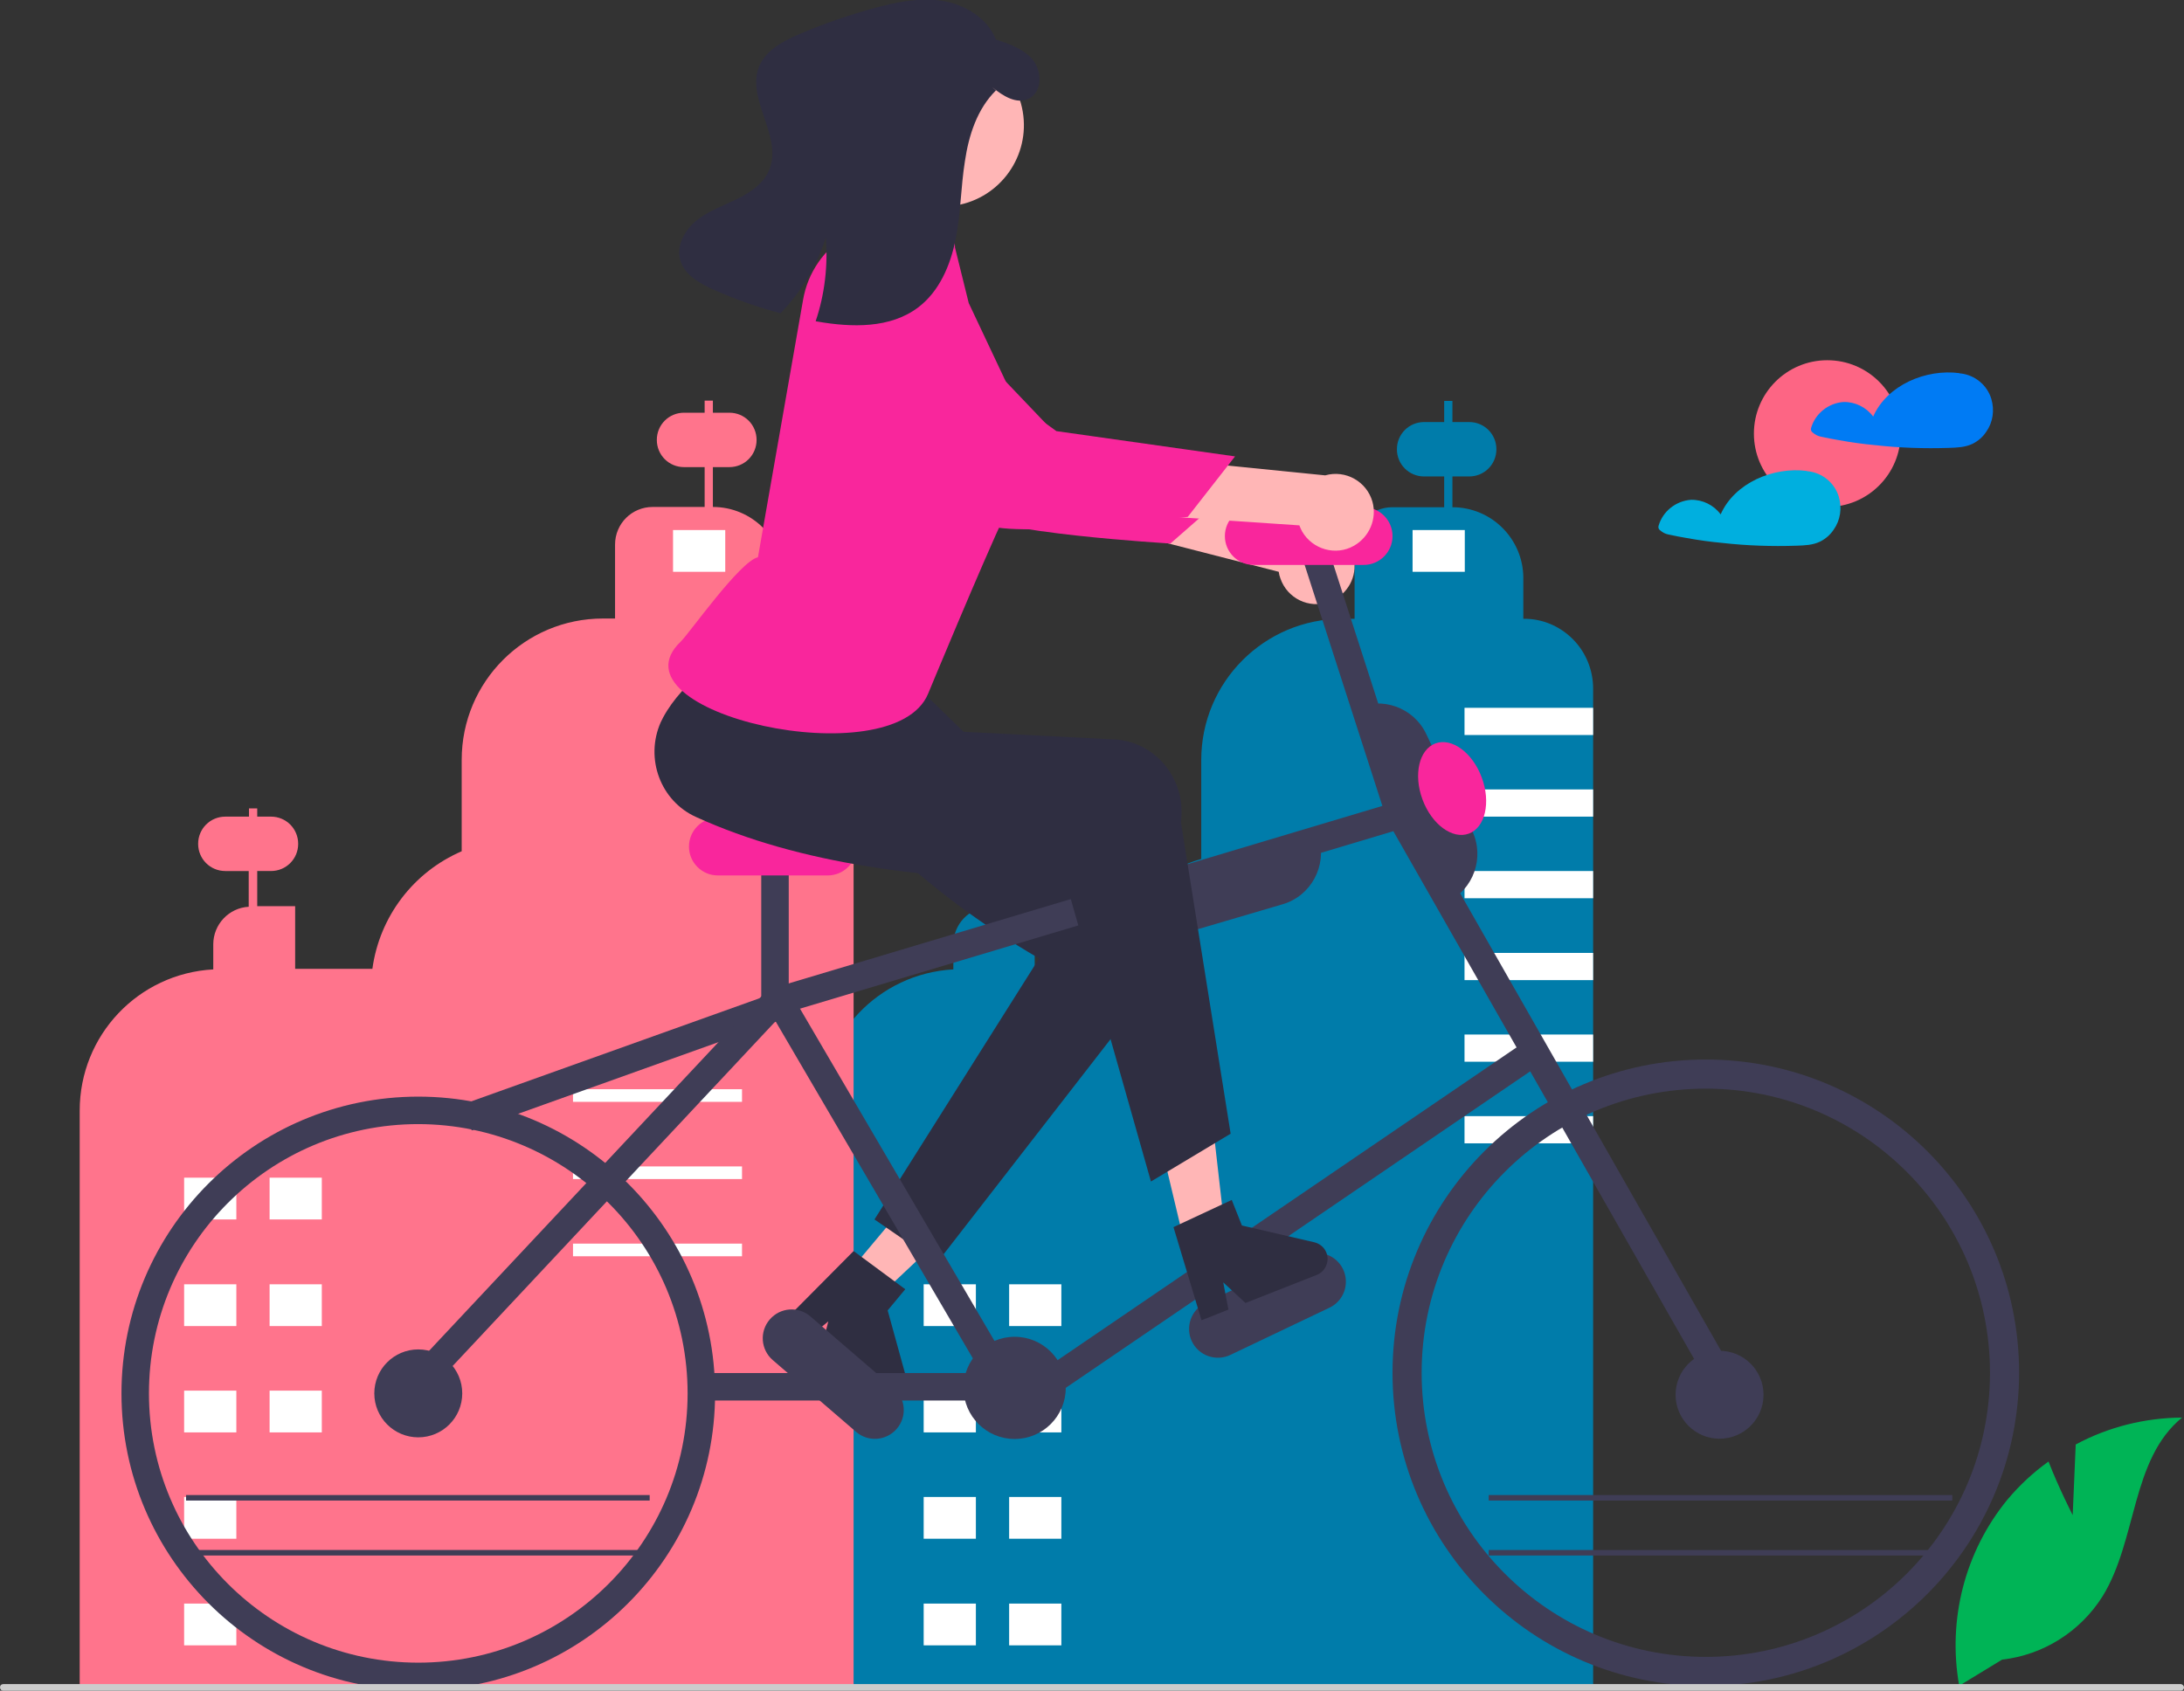 <?xml version="1.0" encoding="utf-8"?>
<!-- Generator: Adobe Illustrator 26.0.1, SVG Export Plug-In . SVG Version: 6.00 Build 0)  -->
<svg version="1.1" id="Layer_1" xmlns="http://www.w3.org/2000/svg" xmlns:xlink="http://www.w3.org/1999/xlink" x="0px" y="0px"
	 viewBox="0 0 794.7 615.3" style="enable-background:new 0 0 794.7 615.3;" xml:space="preserve">
<rect x="0" y="0" width="794.7" height="615.3" fill="#333333" stroke="none"/>
<style type="text/css">
	.st0{fill:#007CAA;}
	.st1{fill:#FF748C;}
	.st2{fill:#FFFFFF;}
	.st3{fill:#FFB6B6;}
	.st4{fill:#2F2E41;}
	.st5{fill:#3F3D56;}
	.st6{fill:#F9269C;}
	.st7{fill:#00B456;}
	.st8{fill:#CCCCCC;}
	.st9{fill:#FD6584;}
	.st10{fill:#007BF4;}
	.st11{fill:#00AFDF;}
</style>
<path class="st0" d="M572.3,232.6c-4.8-4.8-11.2-7.5-18-7.4v-14.8c0-14.2-11.5-25.8-25.8-25.8c0,0,0,0,0,0v-11.2h6.1
	c5.5,0,9.9-4.4,9.9-9.9c0-5.5-4.4-9.9-9.9-9.9l0,0h-6.1v-7.7h-3v7.7h-7.3c-5.5,0-9.9,4.4-9.9,9.9c0,5.5,4.4,9.9,9.9,9.9h7.3v11.2
	h-18.9c-7.6,0-13.7,6.1-13.7,13.7c0,0,0,0,0,0v26.9h-4.4c-28.4,0-51.4,23-51.4,51.4c0,0,0,0,0,0v36c-19,5.5-33.6,20.9-38.1,40.2
	h-22.5v-22.8h-13.7v-9.6h8.4c5.5,0,9.9-4.4,9.9-9.9c0-5.5-4.4-9.9-9.9-9.9h-8.4v-6.3h-3v6.3h-5.1c-5.5,0-9.9,4.4-9.9,9.9
	c0,5.5,4.4,9.9,9.9,9.9h5.1v9.6c-7.2,0.4-12.9,6.4-12.9,13.7v9.1c-27.3,1.5-48.6,24.1-48.6,51.4v210.5H437v0h142.7V250.6
	C579.7,243.8,577,237.3,572.3,232.6z"/>
<path class="st1" d="M285.2,225.1v-14.8c0-14.3-11.6-25.8-25.8-25.8l0,0l0,0V170h6c5.5,0,9.9-4.4,9.9-9.9s-4.4-9.9-9.9-9.9
	c0,0,0,0,0,0h-6v-4.4h-3v4.4h-7.5c-5.5,0-9.9,4.4-9.9,9.9c0,5.5,4.4,9.9,9.9,9.9c0,0,0,0,0,0h7.5v14.5h-18.9
	c-7.6,0-13.7,6.1-13.7,13.7c0,0,0,0,0,0v26.9h-4.4c-28.4,0-51.4,23-51.4,51.4v33.3c-17.6,7.6-29.9,23.8-32.5,42.8h-28.1v-22.8H93.6
	V317h5c5.5,0,9.9-4.4,9.9-9.9c0-5.5-4.4-9.9-9.9-9.9l0,0h-5v-3h-3v3H82c-5.5,0-9.9,4.4-9.9,9.9c0,5.5,4.4,9.9,9.9,9.9h8.5V330
	c-7.2,0.4-12.9,6.4-12.9,13.7v9.1C50.3,354.3,29,376.8,29,404.2v210.5h281.6V250.6C310.6,236.5,299.2,225.1,285.2,225.1
	C285.2,225.1,285.2,225.1,285.2,225.1z"/>
<rect x="98.1" y="428.6" class="st2" width="19" height="15.2"/>
<rect x="67" y="428.6" class="st2" width="19" height="15.2"/>
<rect x="98.1" y="467.4" class="st2" width="19" height="15.2"/>
<rect x="67" y="467.4" class="st2" width="19" height="15.2"/>
<rect x="98.1" y="506.1" class="st2" width="19" height="15.2"/>
<rect x="67" y="506.1" class="st2" width="19" height="15.2"/>
<rect x="67" y="544.8" class="st2" width="19" height="15.2"/>
<rect x="67" y="583.6" class="st2" width="19" height="15.2"/>
<rect x="208.5" y="396.4" class="st2" width="61.5" height="4.6"/>
<rect x="208.5" y="424.5" class="st2" width="61.5" height="4.6"/>
<rect x="208.5" y="452.6" class="st2" width="61.5" height="4.6"/>
<rect x="244.9" y="192.9" class="st2" width="19" height="15.2"/>
<rect x="367.2" y="467.4" class="st2" width="19" height="15.2"/>
<rect x="336.1" y="467.4" class="st2" width="19" height="15.2"/>
<rect x="367.2" y="506.1" class="st2" width="19" height="15.2"/>
<rect x="336.1" y="506.1" class="st2" width="19" height="15.2"/>
<rect x="367.2" y="544.8" class="st2" width="19" height="15.2"/>
<rect x="336.1" y="544.8" class="st2" width="19" height="15.2"/>
<rect x="367.2" y="583.6" class="st2" width="19" height="15.2"/>
<rect x="336.1" y="583.6" class="st2" width="19" height="15.2"/>
<rect x="514" y="192.9" class="st2" width="19" height="15.2"/>
<rect x="532.9" y="257.6" class="st2" width="46.8" height="9.9"/>
<rect x="532.9" y="287.3" class="st2" width="46.8" height="9.9"/>
<rect x="532.9" y="317" class="st2" width="46.8" height="9.9"/>
<rect x="532.9" y="346.8" class="st2" width="46.8" height="9.9"/>
<rect x="532.9" y="376.5" class="st2" width="46.8" height="9.9"/>
<rect x="532.9" y="406.2" class="st2" width="46.8" height="9.9"/>
<polygon class="st3" points="309.2,462.6 320,471.6 360.5,433.5 344.7,420.2 "/>
<path class="st4" d="M341,459.5l-22.8-15.7l59.9-95c-43.4-25.2-73.3-56-97.6-89.8c-8.3-11.4-13.3-24.7-1.8-33.3
	c0.5-0.4,1.1-0.8,1.7-1.1c13.2-8.2,8.9,4.1,27-1.9l16.3,17.4l35.2,34.3l60.1,38.4c12.1,7.7,15.4,24,7.5,36.3
	c-0.4,0.6-0.9,1.3-1.3,1.9L341,459.5z"/>
<path class="st4" d="M310.6,455.3l18.8,13.9l-6.4,7.7l7.2,26.1c0.9,3.3-1,6.8-4.4,7.7c-2,0.5-4.1,0.1-5.7-1.2l-21.4-17.9l2.7-10.7
	l-7.8,6.4l-8.1-6.7L310.6,455.3z"/>
<rect x="166.2" y="380.8" transform="matrix(0.942 -0.337 0.337 0.942 -116.609 99.268)" class="st5" width="123.4" height="10"/>
<path class="st5" d="M311.5,521.1l-30.3-26.1c-4.4-3.8-4.9-10.4-1.1-14.8c3.8-4.4,10.4-4.9,14.8-1.1l30.3,26.1
	c4.4,3.8,4.9,10.4,1.1,14.8S315.9,524.9,311.5,521.1C311.5,521.1,311.5,521.1,311.5,521.1L311.5,521.1z"/>
<path class="st3" d="M483.5,219.1c-7.2,2.5-15.1-1.3-17.6-8.6c-0.3-0.8-0.5-1.6-0.6-2.4l-108.2-27.8l17.6-18.5l103,30.2
	c7.7-0.7,14.4,5,15.1,12.6C493.5,211,489.6,217,483.5,219.1L483.5,219.1z"/>
<path class="st6" d="M319.2,89.8c0,0-17.6,2-17.3,22.3c0.3,20.3,43.4,66.4,50.2,74.1s73.8,11.6,73.8,11.6l21-18.4l-62.2-20.9
	L319.2,89.8z"/>
<path class="st3" d="M283.5,184.9l-4,18.6c0,0-7.2,15.5-5.8,19.6c1.4,4.1,63.9,26.5,63.9,26.5s5.4-27.9,14.3-46.7L283.5,184.9z"/>
<path class="st5" d="M483.8,475.9l-36.1,17.2c-5.2,2.5-11.5,0.3-14-4.9c-2.5-5.2-0.3-11.5,4.9-14l36.1-17.2c5.2-2.5,11.5-0.3,14,4.9
	C491.2,467.2,489,473.4,483.8,475.9L483.8,475.9z"/>
<path class="st5" d="M620.7,613.6c-62.9,0-114-51-114-114c0-62.9,51-114,114-114c62.9,0,114,51,114,114c0,0,0,0,0,0
	C734.6,562.5,683.6,613.5,620.7,613.6z M620.7,396.2c-57.1,0-103.4,46.3-103.4,103.4S563.6,603,620.7,603s103.4-46.3,103.4-103.4
	C724.1,442.5,677.8,396.2,620.7,396.2z"/>
<circle class="st5" cx="625.7" cy="507.6" r="16"/>
<path class="st5" d="M152.2,615.1c-59.6,0-108-48.4-108-108s48.4-108,108-108s108,48.4,108,108l0,0
	C260.2,566.7,211.9,615.1,152.2,615.1z M152.2,409.1c-54.1,0-98,43.9-98,98s43.9,98,98,98s98-43.9,98-98
	C250.2,453,206.3,409.2,152.2,409.1z"/>
<circle class="st5" cx="152.2" cy="507.1" r="16"/>
<circle class="st5" cx="369.2" cy="505.1" r="18.6"/>
<polygon class="st5" points="156.4,506 149.1,499.1 279.3,360.2 511.7,290.7 627.1,493.1 618.4,498 507,302.5 284.7,369 "/>
<rect x="255.2" y="499.7" class="st5" width="98.3" height="10"/>
<rect x="277" y="312.3" class="st5" width="10" height="52.3"/>
<rect x="488" y="193" transform="matrix(0.952 -0.307 0.307 0.952 -51.764 163.416)" class="st5" width="10" height="106.2"/>
<rect x="317.7" y="349.4" transform="matrix(0.863 -0.505 0.505 0.863 -173.361 222.136)" class="st5" width="10" height="162.2"/>
<rect x="364.2" y="437.6" transform="matrix(0.826 -0.563 0.563 0.826 -167.524 342.116)" class="st5" width="213" height="10"/>
<path class="st6" d="M301.2,318.6h-40c-5.8,0-10.5-4.7-10.5-10.5s4.7-10.5,10.5-10.5h40c5.8,0,10.5,4.7,10.5,10.5
	S307,318.6,301.2,318.6z"/>
<path class="st6" d="M496.2,205.6h-40c-5.8,0-10.5-4.7-10.5-10.5s4.7-10.5,10.5-10.5h40c5.8,0,10.5,4.7,10.5,10.5
	S502,205.6,496.2,205.6z"/>
<path class="st7" d="M754.2,551.4l1.1-25.7c11.9-6.4,25.2-9.7,38.7-9.8c-18.6,15.2-16.3,44.5-28.9,65c-8.1,12.9-21.6,21.4-36.6,23.1
	l-15.6,9.5c-4.3-24.1,2.1-48.9,17.6-67.8c4.4-5.2,9.3-9.8,14.9-13.8C749.2,541.7,754.2,551.4,754.2,551.4z"/>
<path class="st8" d="M794.7,614.1c0,0.7-0.5,1.2-1.2,1.2c0,0,0,0,0,0H1.2c-0.7,0-1.2-0.5-1.2-1.2s0.5-1.2,1.2-1.2h792.3
	C794.1,612.9,794.7,613.5,794.7,614.1C794.7,614.1,794.7,614.1,794.7,614.1z"/>
<ellipse transform="matrix(0.986 -0.168 0.168 0.986 -2.814 58.111)" class="st3" cx="342.9" cy="45.7" rx="29.6" ry="29.6"/>
<circle class="st9" cx="664.9" cy="157.8" r="26.7"/>
<path class="st10" d="M724.6,145.2c-1.5-5-5.9-8.7-11.2-9.3c-0.1,0-0.1,0-0.2,0c-0.1,0-0.2,0-0.2-0.1c-12.2-1.6-26.3,4.3-31.4,15.8
	c-2.5-3.4-6.6-5.4-10.8-5.3c-5.5,0.4-10.3,4.2-11.8,9.5c-0.2,0.7,0.1,1.3,0.7,1.7c0.8,0.7,1.8,1.2,2.8,1.4c2.2,0.5,4.4,0.9,6.7,1.3
	c4.4,0.8,8.7,1.4,13.1,1.8c8.9,1,17.9,1.3,26.9,1c3-0.1,5.9-0.2,8.6-1.5c2-1,3.7-2.5,4.9-4.3C725.2,153.7,725.8,149.3,724.6,145.2z"
	/>
<path class="st11" d="M669.1,180.8c-1.5-5-5.9-8.7-11.2-9.3c-0.1,0-0.1,0-0.2,0c-0.1,0-0.2,0-0.2-0.1c-12.2-1.6-26.3,4.3-31.4,15.8
	c-2.5-3.4-6.6-5.4-10.8-5.3c-5.5,0.4-10.3,4.2-11.8,9.5c-0.2,0.7,0.1,1.3,0.7,1.7c0.8,0.7,1.8,1.2,2.8,1.4c2.2,0.5,4.4,0.9,6.7,1.3
	c4.4,0.8,8.7,1.4,13.1,1.8c8.9,1,17.9,1.3,26.9,1c3-0.1,5.9-0.2,8.6-1.5c2-1,3.7-2.5,4.9-4.3C669.7,189.3,670.3,184.9,669.1,180.8z"
	/>
<path class="st5" d="M525.9,328.6l-33.4-70.5l0.5-0.2c9.7-4.6,21.4-0.5,26,9.3c0,0,0,0,0,0l16.7,35.2c4.6,9.7,0.5,21.4-9.3,26
	c0,0,0,0,0,0L525.9,328.6z"/>
<path class="st5" d="M423.8,341c-8.6,0-16.2-5.7-18.7-14l-0.1-0.5l74.8-22.1l0.1,0.5c3,10.3-2.9,21.2-13.2,24.2c0,0,0,0,0,0
	l-37.4,11C427.5,340.7,425.7,341,423.8,341z"/>
<polygon class="st3" points="433.4,462.5 447,459.1 440.7,403.8 420.6,408.8 "/>
<path class="st4" d="M427,446.6l21.2-9.9l3.7,9.3l26.3,6.1c3.4,0.8,5.5,4.1,4.7,7.5c-0.5,2-1.9,3.7-3.8,4.4l-25.9,10.2l-8.1-7.5
	l1.9,9.9l-9.8,3.9L427,446.6z"/>
<path class="st4" d="M447.8,412.6l-29,17.4l-31-109.3c-50.2-0.4-96.7-6.1-134.6-23.4c-12.8-5.8-18.6-21.2-12.8-34.4
	c0.3-0.6,0.6-1.2,0.9-1.8c7.4-13.7,21.7-21.7,34.4-35.9l63,23.3l-4.5,17l71.2,3.6c14.3,0.7,25.3,13.2,24.5,27.8
	c0,0.8-0.1,1.5-0.2,2.3L447.8,412.6z"/>
<path class="st6" d="M324.6,74.6L344,84.7c2.2,0.9,3.6,3,3.5,5.4l5,20.2l17.7,37.5c0,0,4.6,20-4.2,38.8s-28.3,65.9-28.3,65.9
	c-12.7,30.5-117.2,6.9-90-19c3.2-3.1,21.5-29.2,28.1-30.7l16.4-93.6c1.7-10,7.7-18.7,16.5-23.8c2.6-1.5,5-2.4,6.7-1.9
	C319.2,84.5,321,75.9,324.6,74.6z"/>
<path class="st3" d="M492.7,198.6c-6.6,3.8-15.1,1.4-18.9-5.2c-0.4-0.7-0.7-1.5-1-2.2l-111.4-7.5l13.9-21.4L482.2,173
	c7.4-2.1,15.1,2.2,17.2,9.6C501.1,188.8,498.3,195.4,492.7,198.6z"/>
<path class="st6" d="M307.5,101.6c0,0-16.9,5.2-12.9,25.1c4,19.9,54.9,57.3,62.9,63.6s74.7-2.2,74.7-2.2l17.2-22l-65-9.2
	L307.5,101.6z"/>
<path class="st4" d="M374.4,35.9c-4.5,2.2-9.5-1-13.4-4.2l1.4,1.2c-6.8,6.7-9.9,16.3-11.3,25.8c-1.5,9.4-1.5,19.1-3.4,28.5
	c-1.9,9.4-5.9,18.8-13.5,24.6c-10.2,7.8-24.3,7.4-36.9,5.2c-0.2,0-0.3-0.1-0.5-0.1c3.3-9.8,4.5-20.2,3.7-30.5
	c-3.3,10.4-8.9,19.8-16.5,27.6c-8.4-2.2-16.5-5.1-24.4-8.6c-5.1-2.3-10.6-5.4-12.1-10.8c-1.5-5.4,1.8-11,6.1-14.5
	c4.4-3.4,9.7-5.3,14.7-7.7c5-2.5,9.9-5.9,11.8-11.1c4.5-12-8.8-25.5-3.8-37.3c2.5-5.8,8.6-9,14.4-11.5c8.8-3.8,17.9-6.9,27.2-9.5
	c8.1-2.2,16.6-4,24.9-2.7c8.3,1.3,16.5,6.3,19.6,14.1c5,1.6,10.3,3.5,13.6,7.6C379.3,26.4,379.1,33.6,374.4,35.9z"/>
<rect x="67.7" y="544.1" class="st5" width="168.7" height="2"/>
<rect x="67.7" y="564.1" class="st5" width="168.7" height="2"/>
<rect x="541.7" y="544.1" class="st5" width="168.7" height="2"/>
<rect x="541.7" y="564.1" class="st5" width="168.7" height="2"/>
<ellipse transform="matrix(0.938 -0.347 0.347 0.938 -66.776 200.991)" class="st6" cx="528.3" cy="287.1" rx="11.5" ry="17.5"/>
</svg>
